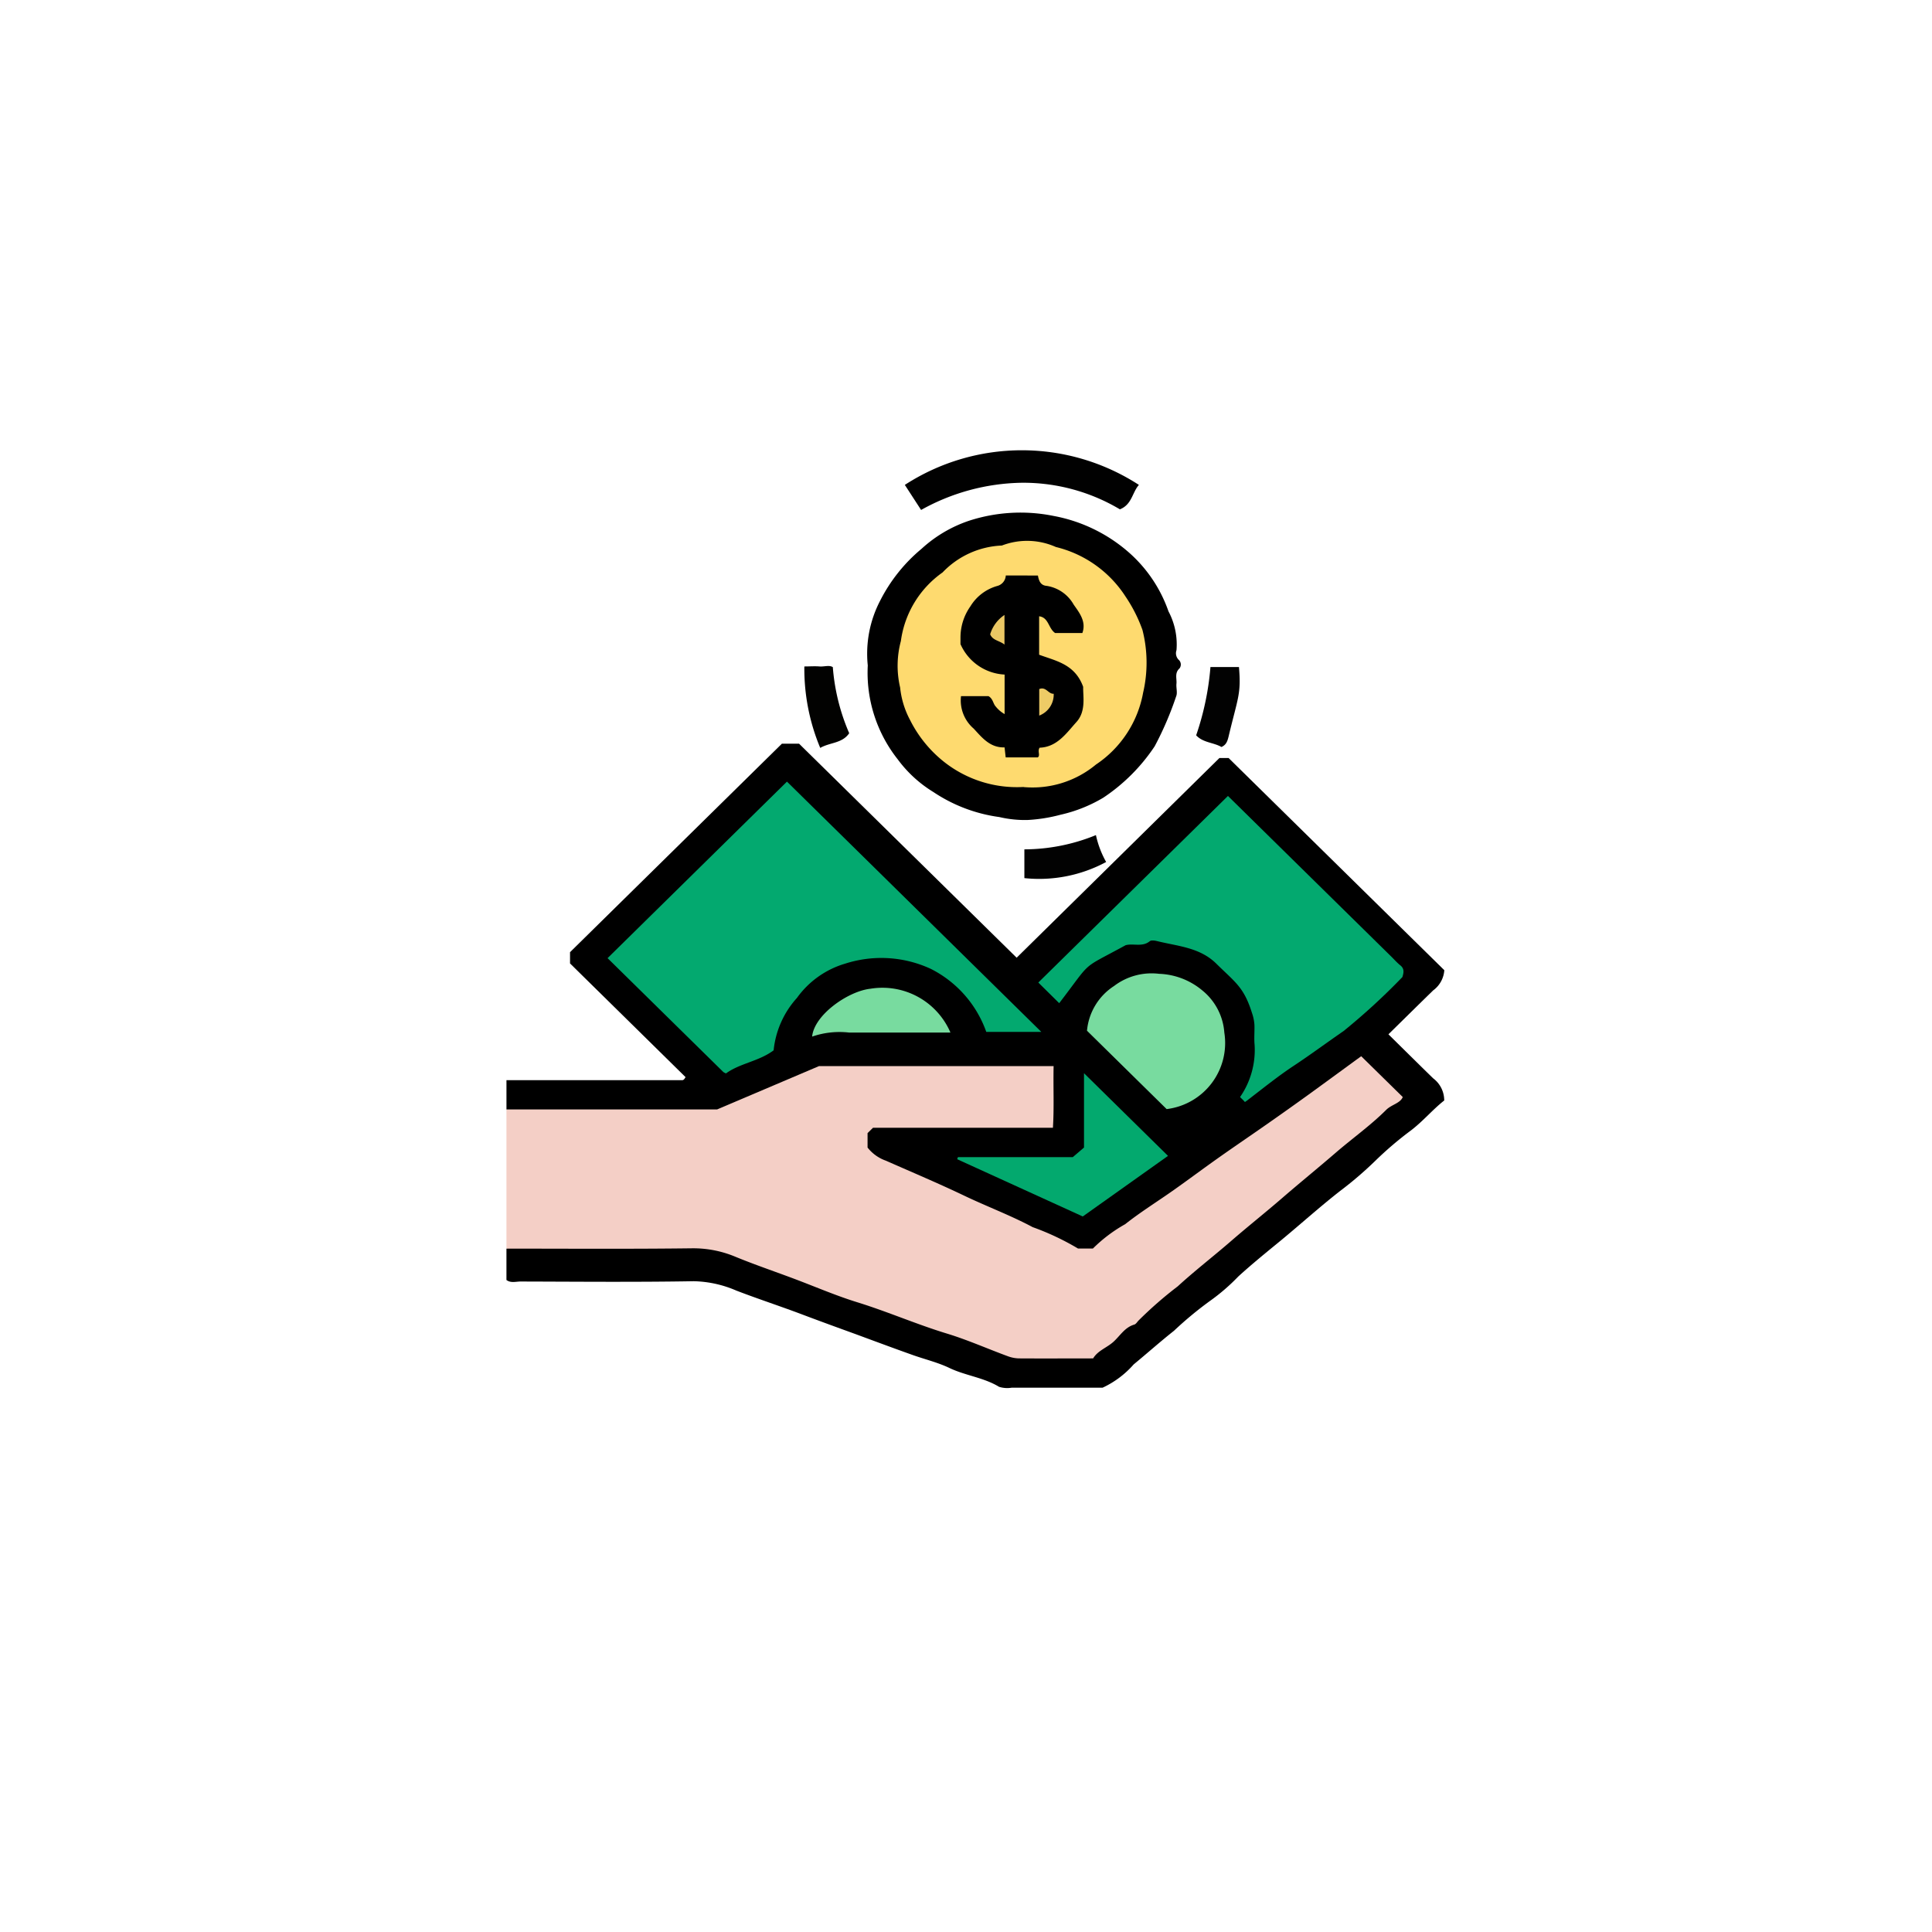<svg xmlns="http://www.w3.org/2000/svg" xmlns:xlink="http://www.w3.org/1999/xlink" width="103" height="103" viewBox="0 0 103 103"><defs><filter id="a" x="0" y="0" width="103" height="103" filterUnits="userSpaceOnUse"><feOffset dy="3" input="SourceAlpha"/><feGaussianBlur stdDeviation="3" result="b"/><feFlood flood-opacity="0.161"/><feComposite operator="in" in2="b"/><feComposite in="SourceGraphic"/></filter><clipPath id="c"><rect width="50" height="50" fill="none"/></clipPath></defs><g transform="translate(-381 -3916)"><g transform="translate(88 455)"><g transform="matrix(1, 0, 0, 1, 293, 3461)" filter="url(#a)"><rect width="85" height="85" rx="20" transform="translate(9 6)" fill="#fff"/></g></g><g transform="translate(408 3940)"><g transform="translate(0 0)" clip-path="url(#c)"><path d="M0,46.1v1.669c.23.175.5.082.752.082,3.075.008,6.15.037,9.224-.016a6,6,0,0,1,2.28.5c1.168.449,2.358.836,3.528,1.279.941.356,1.89.7,2.834,1.043,1,.369,2,.742,3.007,1.1.66.238,1.355.4,1.984.7.858.412,1.831.508,2.654,1.008a1.443,1.443,0,0,0,.671.047c1.62,0,3.24,0,4.847,0a5.017,5.017,0,0,0,1.658-1.241c.716-.59,1.424-1.221,2.149-1.794a19.562,19.562,0,0,1,1.9-1.577,10.637,10.637,0,0,0,1.523-1.311c.69-.631,1.419-1.225,2.137-1.813,1.1-.9,2.16-1.864,3.286-2.744a19.773,19.773,0,0,0,1.9-1.629,18.726,18.726,0,0,1,1.909-1.623c.646-.5,1.152-1.11,1.752-1.58a1.47,1.47,0,0,0-.586-1.179c-.8-.779-1.59-1.563-2.388-2.349.795-.781,1.587-1.564,2.385-2.342A1.455,1.455,0,0,0,50,31.254L38.5,19.942H38.01L27.2,30.588,15.6,19.178h-.915L3.39,30.293v.6l6.159,6.061a.8.8,0,0,1-.085.123.145.145,0,0,1-.081.039c-3.1,0-6.208,0-9.382,0v1.562a1.654,1.654,0,0,0,1.222.275c3.041,0,6.08,0,9.121.006a3.849,3.849,0,0,0,1.911-.428A16.871,16.871,0,0,1,21.89,36.59c1.873.138,3.766.021,5.649.027a1.955,1.955,0,0,1,1.208.211,5.533,5.533,0,0,1,.064,2.277,1.629,1.629,0,0,1-1.218.268c-2.214.007-4.428,0-6.642,0a7.577,7.577,0,0,0-.991.035.924.924,0,0,0-.884.663,1.067,1.067,0,0,0,.3,1.076,3.325,3.325,0,0,0,1.084.673c3.135,1.385,6.23,2.851,9.367,4.232a2.037,2.037,0,0,0,2.209-.248c3.909-2.782,7.833-5.544,11.738-8.331a9.191,9.191,0,0,1,1.887-1.2,4.453,4.453,0,0,1,1.638,1.6,15.442,15.442,0,0,1-2.573,2.344c-4.206,3.563-8.435,7.1-12.63,10.675a3.756,3.756,0,0,1-2.158.81c-2.887.33-5.355-.956-7.914-1.864-3.325-1.179-6.649-2.367-9.95-3.614a6.384,6.384,0,0,0-2.324-.41c-2.809.014-5.618,0-8.427.008A1.8,1.8,0,0,0,0,46.1" transform="translate(0 -3.53)"/><path d="M0,49.858c3.305,0,6.611.024,9.916-.018a5.828,5.828,0,0,1,2.3.455c1.073.441,2.172.809,3.255,1.22s2.156.871,3.256,1.209c1.61.5,3.148,1.173,4.761,1.664,1.1.335,2.167.812,3.256,1.211a1.8,1.8,0,0,0,.644.111c1.289.008,2.578,0,3.89,0,.247-.419.74-.57,1.092-.893s.6-.765,1.1-.909c.084-.024.149-.126.212-.2a20.994,20.994,0,0,1,2.11-1.843c.915-.839,1.906-1.6,2.847-2.418.89-.773,1.816-1.506,2.709-2.279.94-.814,1.909-1.6,2.851-2.413.891-.771,1.861-1.456,2.7-2.293.285-.285.757-.355.886-.686L45.569,39.6c-.834.608-1.817,1.329-2.8,2.042q-1.1.794-2.214,1.572c-.867.607-1.744,1.2-2.608,1.811-.792.56-1.568,1.141-2.359,1.7-.864.612-1.77,1.171-2.6,1.828a7.942,7.942,0,0,0-1.723,1.3h-.792a13.821,13.821,0,0,0-2.418-1.141c-1.176-.628-2.442-1.1-3.653-1.679-1.374-.657-2.779-1.248-4.173-1.864a2.146,2.146,0,0,1-.977-.7V43.7l.289-.285h9.593c.069-1.084.012-2.17.037-3.288H16.663l-5.432,2.31H0Z" transform="translate(0 -7.29)" fill="#f4cfc6"/><path d="M23.287,12.229a7.435,7.435,0,0,0,1.593,5,6.69,6.69,0,0,0,1.908,1.75A8.316,8.316,0,0,0,30.3,20.311a5.987,5.987,0,0,0,1.506.157,8.543,8.543,0,0,0,1.761-.281,7.757,7.757,0,0,0,2.28-.91,9.811,9.811,0,0,0,2.736-2.739,17.4,17.4,0,0,0,1.144-2.66c.082-.194-.006-.451.017-.676.026-.273-.111-.57.164-.817a.341.341,0,0,0-.026-.44.49.49,0,0,1-.136-.53,3.767,3.767,0,0,0-.428-2.072,7.437,7.437,0,0,0-2.028-3.065,8.4,8.4,0,0,0-4.1-2.021,8.878,8.878,0,0,0-4.494.254,7.08,7.08,0,0,0-2.543,1.5A8.722,8.722,0,0,0,23.935,8.8a6.111,6.111,0,0,0-.648,3.426" transform="translate(-4.024 -0.752)"/><path d="M37.155,3.151c.638-.254.652-.9,1.008-1.3a11.467,11.467,0,0,0-12.479,0l.867,1.336a11.35,11.35,0,0,1,5.373-1.45,10.079,10.079,0,0,1,5.232,1.42" transform="translate(-4.445 0)" fill="#010101"/><path d="M44.466,17.81c.371.4.922.375,1.349.622.256-.113.32-.307.386-.582.489-2.048.672-2.249.547-3.681h-1.52a14.836,14.836,0,0,1-.762,3.641" transform="translate(-7.696 -2.608)" fill="#020202"/><path d="M33.391,27.445a7.532,7.532,0,0,0,4.36-.86,5.126,5.126,0,0,1-.545-1.434,10.139,10.139,0,0,1-3.815.76Z" transform="translate(-5.779 -4.63)" fill="#020202"/><path d="M21.594,17.682a10.952,10.952,0,0,1-.872-3.519c-.191-.123-.459-.016-.712-.037s-.515,0-.806,0a10.921,10.921,0,0,0,.847,4.343c.518-.3,1.17-.234,1.544-.783" transform="translate(-3.322 -2.596)" fill="#020201"/><path d="M6.519,31.067q3.09,3.04,6.175,6.074a.763.763,0,0,0,.138.072c.743-.545,1.747-.638,2.54-1.231a4.9,4.9,0,0,1,1.243-2.794A4.851,4.851,0,0,1,19.2,31.356a6.277,6.277,0,0,1,4.556.285A6,6,0,0,1,26.709,35h2.936L16.083,21.656,6.519,31.067" transform="translate(-1.128 -3.986)" fill="#03a96f"/><path d="M34.291,32.541l1.113,1.1c1.819-2.369,1.071-1.739,3.542-3.091.411-.111.89.114,1.287-.213.078-.064.264-.036.388-.006,1.1.274,2.278.332,3.161,1.206,1.013,1,1.466,1.243,1.9,2.627a2.441,2.441,0,0,1,.13.625c.014.357-.026.718.009,1.071a4.416,4.416,0,0,1-.776,2.787l.21.206c.047.08.071.047.144-.007.823-.627,1.627-1.283,2.49-1.855.909-.6,1.783-1.249,2.679-1.867A34.54,34.54,0,0,0,53.7,32.249c.075-.242.111-.446-.108-.623-.179-.144-.33-.318-.494-.479L44.4,22.593l-10.11,9.948" transform="translate(-5.935 -4.159)" fill="#03a96f"/><path d="M37.425,37.246l4.249,4.181a3.549,3.549,0,0,0,3.075-4.079A3.186,3.186,0,0,0,43.575,35.1a3.8,3.8,0,0,0-2.306-.886,3.306,3.306,0,0,0-2.4.651,3.177,3.177,0,0,0-1.441,2.378" transform="translate(-6.477 -6.298)" fill="#78db9f"/><path d="M35.821,40.71v3.962l-.6.513H29.1l-.04.11,6.695,3.052L40.3,45.117,35.821,40.71" transform="translate(-5.03 -7.494)" fill="#03a96e"/><path d="M27.082,37.52a3.948,3.948,0,0,0-4.266-2.337c-1.192.131-3,1.394-3.108,2.552a4.456,4.456,0,0,1,1.973-.215c.691,0,1.383,0,2.074,0Z" transform="translate(-3.411 -6.471)" fill="#78db9f"/><path d="M31.935,19.047a5.29,5.29,0,0,0,3.857-1.2,5.858,5.858,0,0,0,2.516-3.834,7.055,7.055,0,0,0-.036-3.345,7.914,7.914,0,0,0-.9-1.776,6.139,6.139,0,0,0-3.715-2.644,3.755,3.755,0,0,0-2.88-.078,4.629,4.629,0,0,0-3.161,1.434,5.342,5.342,0,0,0-2.223,3.658,5.086,5.086,0,0,0-.04,2.475,4.677,4.677,0,0,0,.533,1.741,6.633,6.633,0,0,0,1.859,2.264,6.272,6.272,0,0,0,4.188,1.3" transform="translate(-4.365 -1.086)" fill="#feda6f"/><path d="M31.687,8.186a.608.608,0,0,1-.461.562A2.457,2.457,0,0,0,29.8,9.833a2.875,2.875,0,0,0-.528,1.642c0,.162,0,.325,0,.372a2.718,2.718,0,0,0,2.352,1.623v2.107a1.634,1.634,0,0,1-.47-.4c-.149-.156-.142-.415-.389-.557H29.3a1.978,1.978,0,0,0,.677,1.732c.446.483.875,1.026,1.645,1,.021.192.039.346.06.533h1.71c.153-.1-.031-.336.1-.516.934-.035,1.423-.773,1.962-1.369.524-.58.345-1.37.359-1.876-.439-1.21-1.437-1.375-2.348-1.712V10.363c.514.064.486.642.852.892H35.77c.222-.614-.17-1.095-.463-1.514a2.006,2.006,0,0,0-1.443-1c-.316-.027-.411-.254-.464-.551Z" transform="translate(-5.066 -1.507)"/><path d="M34.349,17.016a1.2,1.2,0,0,0,.772-1.164c-.29.02-.408-.4-.772-.25Z" transform="translate(-5.945 -2.866)" fill="#eecb66"/><path d="M31.949,10.767a1.881,1.881,0,0,0-.764,1.032c.136.331.495.331.764.547Z" transform="translate(-5.397 -1.982)" fill="#eac764"/></g></g></g></svg>